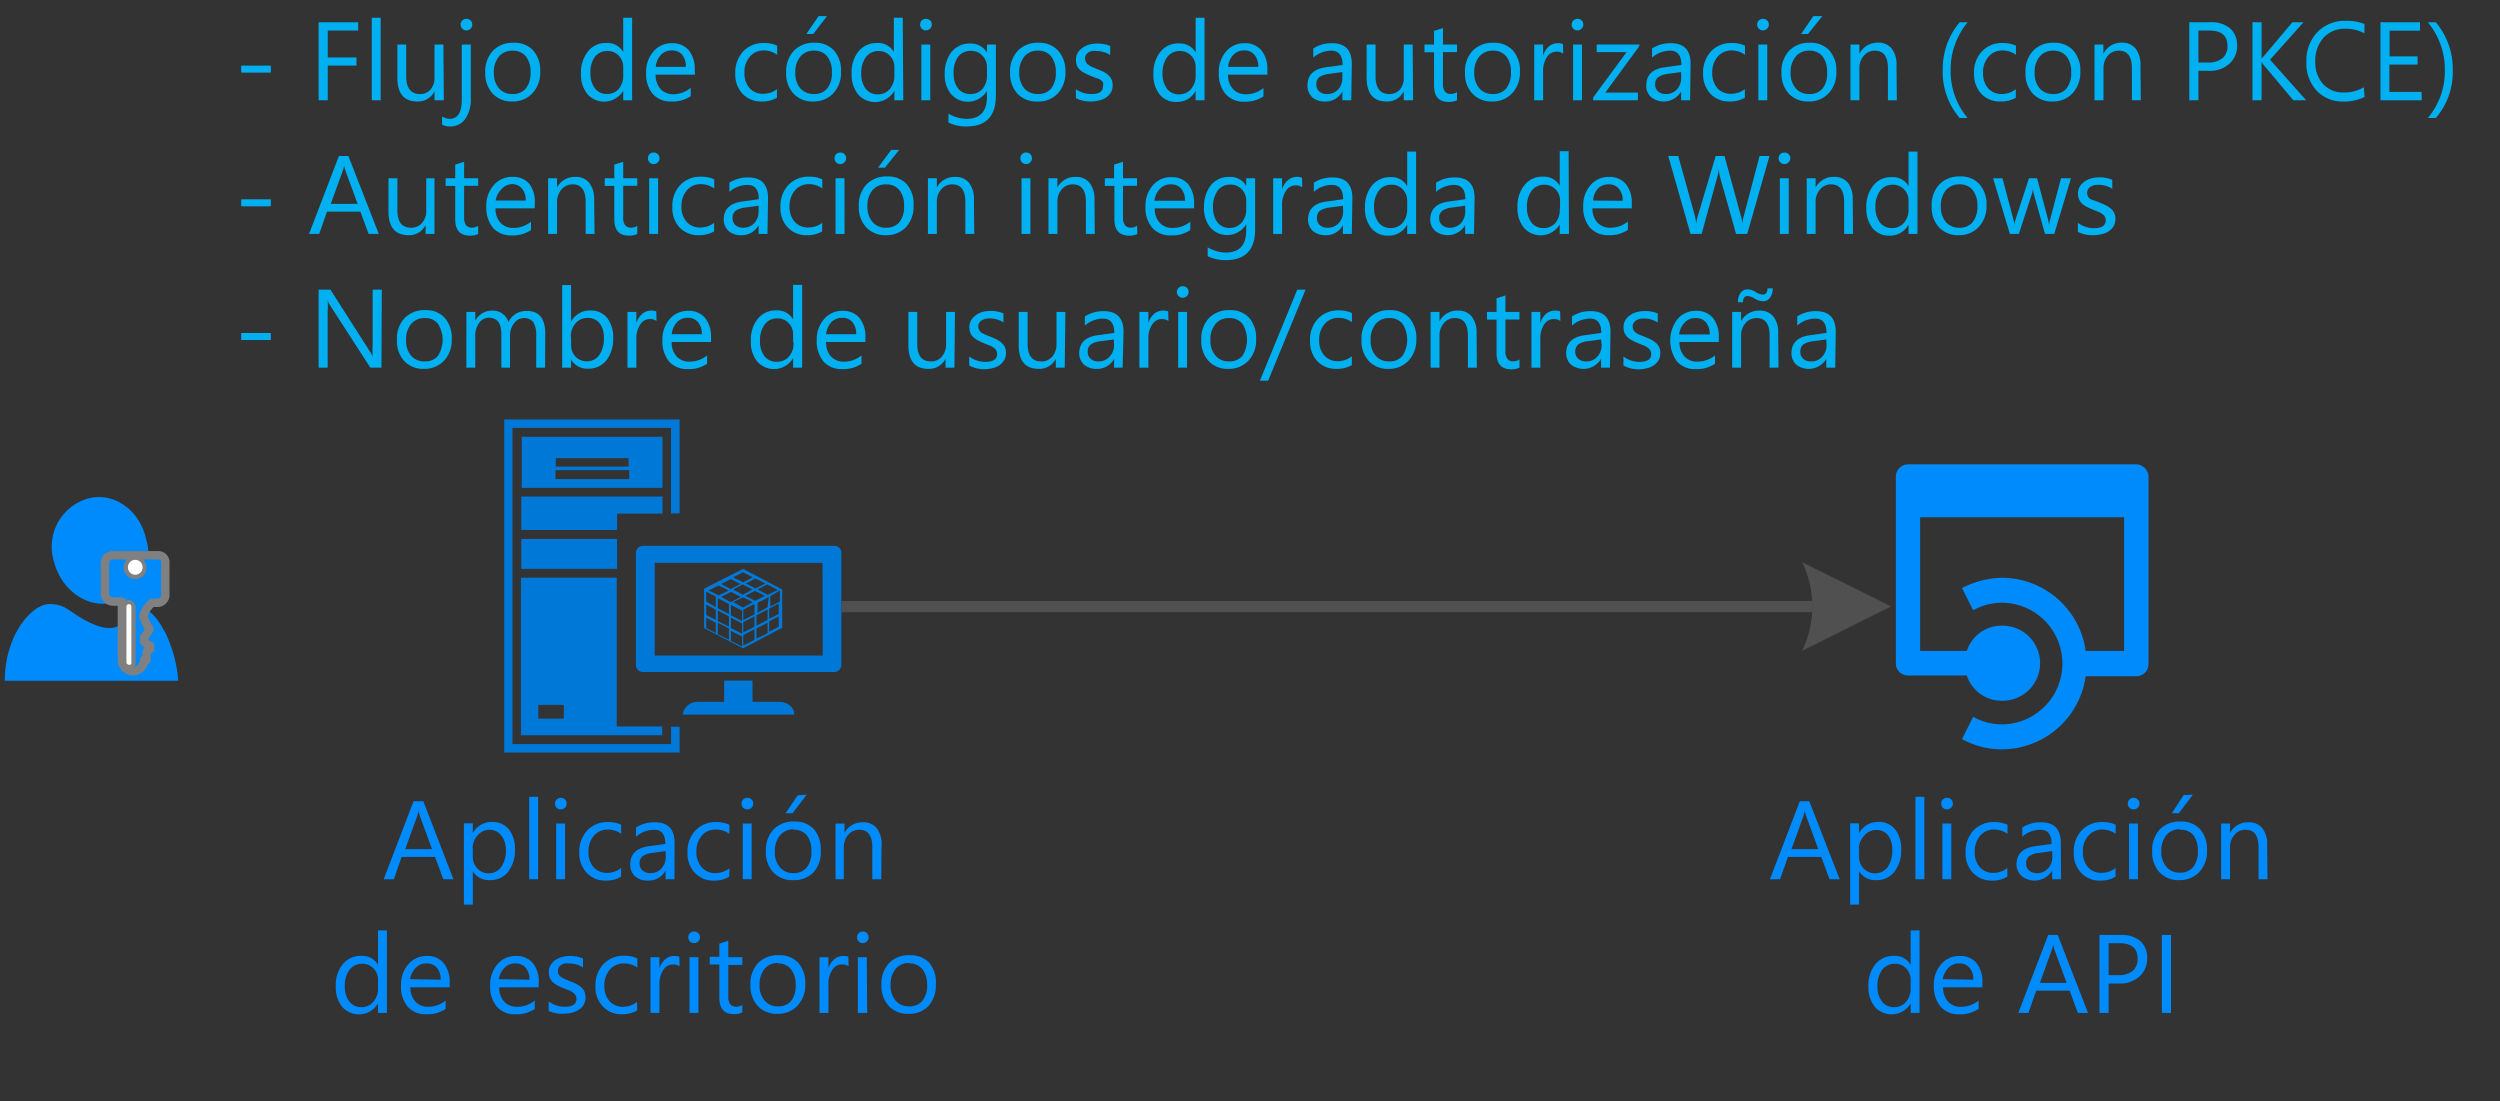 <svg id="svg133" xmlns="http://www.w3.org/2000/svg" viewBox="0 0 224.4 98.83">
  <rect x="0" y="0" width="224.4" height="98.83" fill="#333333" stroke="none"/>
  <defs>
    <style>
      .cls-1 {
        fill: #0078d7;
      }

      .cls-2 {
        isolation: isolate;
      }

      .cls-3, .cls-4 {
        fill: #008bfd;
      }

      .cls-4 {
        stroke: gray;
        stroke-linecap: round;
        stroke-linejoin: round;
        stroke-width: 0.75px;
      }

      .cls-5 {
        fill: #fff;
      }

      .cls-6 {
        fill: #505050;
      }

      .cls-7 {
        fill: #00b0f0;
      }

      .cls-8 {
        fill: none;
        stroke: #505050;
        stroke-miterlimit: 10;
      }
    </style>
  </defs>
  <title>OJ104544462</title>
  <g id="shape1172-2">
    <path id="path19" class="cls-1" d="M60.23,66.79H46V38.41H60.23v7.68H61V37.65H45.26v29.9H61V65.23h-.76Z"/>
  </g>
  <g id="shape1173-4">
    <path id="path24" class="cls-1" d="M59.47,39.21H46.83v4.58H59.47Zm-9.58,1.91h6.53v.76H49.89ZM56.48,43H49.86V42.2h6.62Z"/>
  </g>
  <g id="shape1174-6">
    <path id="path29" class="cls-1" d="M46.79,44.57v3h8.6V46.1h4.08V44.57Z"/>
  </g>
  <g id="shape1175-8">
    <rect id="rect34" class="cls-1" x="46.79" y="48.38" width="8.6" height="2.68"/>
  </g>
  <g id="shape1176-10">
    <path id="path39" class="cls-1" d="M46.79,66H59.44v-.79H55.36V51.85h-8.6V66Zm1.53-2.73h2.29V64.5H48.32Z"/>
  </g>
  <g id="shape1177-12">
    <path id="path44" class="cls-1" d="M70,63H67.55V61.09H65V63H62.59a1.32,1.32,0,0,0-1.31,1.14h10C71.35,63.54,70.68,63,70,63Z"/>
  </g>
  <g id="shape1178-14">
    <path id="path49" class="cls-1" d="M74.85,49H57.75a.64.64,0,0,0-.67.6V59.72a.64.64,0,0,0,.67.6h17.1a.64.64,0,0,0,.67-.6V49.59A.62.62,0,0,0,74.85,49Zm-1,9.84H58.77V50.52H73.83Z"/>
  </g>
  <g id="shape1179-16">
    <path id="path54" class="cls-1" d="M70.21,56.35V52.91L66.7,51.06l-3.5,1.78v3.54l3.5,1.81Zm-4.4-2.3.89-.44.86.44-.86.48Zm0-1.14.86-.45.86.45-.86.48Zm1.91,4.52-1,.51V57l1-.51Zm0-1.18-1,.51v-.92l1-.51Zm0-1.11-1,.51v-.93l1-.51Zm-.82-1.66.86-.44.89.44-.86.45Zm2,3.35-1,.5v-.92l1-.51Zm0-1.18-1,.51v-.93l1-.51Zm0-1.15L68,55v-.89l1-.51Zm1,1.75-.86.45v-.93l.86-.44Zm0-1.14-.86.44v-.92l.86-.45ZM70,54l-.86.44v-.92L70,53Zm-.19-1.05-.89.44L68,52.91l.86-.45Zm-1.11-.58-.89.45-.86-.45.86-.44Zm-2-1,.86.45-.86.45-.89-.45Zm-1.11.61.86.44-.86.45-.86-.45Zm-1.08.57.89.45-.89.44-.9-.44Zm-.26,4.27-.86-.45v-.92l.86.45Zm0-1.18-.86-.44v-.93l.86.45Zm0-1.15L63.39,54v-.89l.86.44Zm1.18,2.93-1-.5V55.9l1,.51Zm0-1.17-1-.51v-.93l1,.51Zm0-1.15-1-.51v-.89l1,.51Zm-.7-1.53.89-.44.86.44-.89.48Zm1.88,4.46-1-.51v-.89l1,.51Zm0-1.15-1-.51v-.92l1,.51Zm0-1.14-1-.51v-.93l1,.51Z"/>
  </g>
  <g id="shape1171-18">
    <g id="text57" class="cls-2">
      <path class="cls-3" d="M40.7,78.92h-.91l-.74-2h-3l-.7,2h-.91l2.68-7H38Zm-1.92-2.7-1.1-3a4.26,4.26,0,0,1-.11-.47h0a2.53,2.53,0,0,1-.11.47l-1.09,3Z"/>
      <path class="cls-3" d="M42.44,78.2h0v3h-.8v-7.3h.8v.88h0a1.9,1.9,0,0,1,1.73-1,1.82,1.82,0,0,1,1.51.67,2.78,2.78,0,0,1,.54,1.8,3.11,3.11,0,0,1-.61,2,2,2,0,0,1-1.67.75A1.67,1.67,0,0,1,42.44,78.2Zm0-2v.7a1.46,1.46,0,0,0,.41,1.05,1.32,1.32,0,0,0,1,.44A1.36,1.36,0,0,0,45,77.81a2.6,2.6,0,0,0,.41-1.55A2.08,2.08,0,0,0,45,75,1.3,1.3,0,0,0,44,74.48a1.4,1.4,0,0,0-1.12.49A1.74,1.74,0,0,0,42.42,76.18Z"/>
      <path class="cls-3" d="M48.3,78.92h-.8v-7.4h.8Z"/>
      <path class="cls-3" d="M50.33,72.65a.48.48,0,0,1-.36-.14.5.5,0,0,1-.15-.37.52.52,0,0,1,.15-.38.49.49,0,0,1,.36-.15.54.54,0,0,1,.38.15.52.52,0,0,1,.15.38.49.49,0,0,1-.15.36A.54.54,0,0,1,50.33,72.65Zm.39,6.27h-.8v-5h.8Z"/>
      <path class="cls-3" d="M55.75,78.69a2.51,2.51,0,0,1-1.36.35,2.25,2.25,0,0,1-1.73-.7,2.5,2.5,0,0,1-.66-1.8,2.78,2.78,0,0,1,.71-2,2.47,2.47,0,0,1,1.89-.75,2.64,2.64,0,0,1,1.16.24v.82a2,2,0,0,0-1.19-.39,1.61,1.61,0,0,0-1.26.55,2.13,2.13,0,0,0-.49,1.44,2,2,0,0,0,.46,1.39,1.59,1.59,0,0,0,1.24.51,2,2,0,0,0,1.23-.44Z"/>
      <path class="cls-3" d="M60.54,78.92h-.8v-.78h0a1.68,1.68,0,0,1-1.54.9A1.64,1.64,0,0,1,57,78.65a1.37,1.37,0,0,1-.43-1.05c0-.94.55-1.48,1.65-1.64l1.5-.21c0-.85-.34-1.27-1-1.27a2.48,2.48,0,0,0-1.63.62v-.83a3.12,3.12,0,0,1,1.7-.46c1.18,0,1.76.62,1.76,1.86Zm-.8-2.53-1.2.17a1.84,1.84,0,0,0-.84.28.79.79,0,0,0-.29.7.76.76,0,0,0,.26.59,1,1,0,0,0,.7.24,1.26,1.26,0,0,0,1-.42,1.49,1.49,0,0,0,.39-1.06Z"/>
      <path class="cls-3" d="M65.46,78.69a2.52,2.52,0,0,1-1.37.35,2.22,2.22,0,0,1-1.72-.7,2.5,2.5,0,0,1-.66-1.8,2.78,2.78,0,0,1,.71-2,2.47,2.47,0,0,1,1.89-.75,2.67,2.67,0,0,1,1.16.24v.82a2,2,0,0,0-1.19-.39A1.61,1.61,0,0,0,63,75a2.08,2.08,0,0,0-.49,1.44A2,2,0,0,0,63,77.86a1.59,1.59,0,0,0,1.24.51,2,2,0,0,0,1.23-.44Z"/>
      <path class="cls-3" d="M67.08,72.65a.52.52,0,0,1-.37-.14.5.5,0,0,1-.15-.37.52.52,0,0,1,.15-.38.53.53,0,0,1,.37-.15.5.5,0,0,1,.37.15.49.49,0,0,1,.16.38.46.46,0,0,1-.16.36A.5.5,0,0,1,67.08,72.65Zm.39,6.27h-.8v-5h.8Z"/>
      <path class="cls-3" d="M71.18,79a2.31,2.31,0,0,1-1.77-.7,2.61,2.61,0,0,1-.66-1.86,2.72,2.72,0,0,1,.69-2,2.48,2.48,0,0,1,1.86-.7,2.27,2.27,0,0,1,1.75.68,2.78,2.78,0,0,1,.62,1.91A2.69,2.69,0,0,1,73,78.32,2.38,2.38,0,0,1,71.18,79Zm.06-4.56A1.52,1.52,0,0,0,70,75a2.19,2.19,0,0,0-.45,1.45,2,2,0,0,0,.46,1.4,1.5,1.5,0,0,0,1.21.52,1.47,1.47,0,0,0,1.2-.51,2.21,2.21,0,0,0,.41-1.43A2.26,2.26,0,0,0,72.44,75,1.47,1.47,0,0,0,71.24,74.48Zm1.17-3.11L71.13,73h-.62l1.09-1.61Z"/>
      <path class="cls-3" d="M79.1,78.92h-.8V76.07c0-1.06-.39-1.59-1.16-1.59a1.25,1.25,0,0,0-1,.45,1.64,1.64,0,0,0-.4,1.14v2.85H75v-5h.8v.83h0a1.81,1.81,0,0,1,1.64-.94,1.52,1.52,0,0,1,1.26.53,2.34,2.34,0,0,1,.43,1.53Z"/>
      <path class="cls-3" d="M34.73,90.92h-.8v-.85h0a2,2,0,0,1-3.22.3,2.75,2.75,0,0,1-.57-1.83,3,3,0,0,1,.63-2,2.07,2.07,0,0,1,1.66-.74,1.6,1.6,0,0,1,1.5.81h0v-3.1h.8Zm-.8-2.26v-.73a1.42,1.42,0,0,0-.4-1,1.34,1.34,0,0,0-1-.42,1.39,1.39,0,0,0-1.16.54,2.35,2.35,0,0,0-.42,1.48,2.13,2.13,0,0,0,.41,1.37,1.32,1.32,0,0,0,1.08.5,1.33,1.33,0,0,0,1.08-.49A1.79,1.79,0,0,0,33.93,88.66Z"/>
      <path class="cls-3" d="M40.37,88.62H36.84a1.83,1.83,0,0,0,.45,1.29,1.53,1.53,0,0,0,1.18.46A2.49,2.49,0,0,0,40,89.81v.75a2.92,2.92,0,0,1-1.75.48,2.12,2.12,0,0,1-1.66-.68A2.77,2.77,0,0,1,36,88.44a2.73,2.73,0,0,1,.66-1.9,2.12,2.12,0,0,1,1.65-.73,1.86,1.86,0,0,1,1.51.63,2.63,2.63,0,0,1,.54,1.76Zm-.82-.68a1.57,1.57,0,0,0-.33-1.07,1.14,1.14,0,0,0-.92-.39,1.25,1.25,0,0,0-1,.41,1.84,1.84,0,0,0-.49,1Z"/>
      <path class="cls-3" d="M48.34,88.62H44.81a1.83,1.83,0,0,0,.45,1.29,1.53,1.53,0,0,0,1.18.46A2.46,2.46,0,0,0,48,89.81v.75a2.89,2.89,0,0,1-1.74.48,2.1,2.1,0,0,1-1.66-.68A2.77,2.77,0,0,1,44,88.44a2.73,2.73,0,0,1,.66-1.9,2.12,2.12,0,0,1,1.65-.73,1.86,1.86,0,0,1,1.51.63,2.63,2.63,0,0,1,.54,1.76Zm-.82-.68a1.57,1.57,0,0,0-.33-1.07,1.14,1.14,0,0,0-.92-.39,1.25,1.25,0,0,0-1,.41,1.78,1.78,0,0,0-.49,1Z"/>
      <path class="cls-3" d="M49.25,90.74v-.86a2.34,2.34,0,0,0,1.44.49c.7,0,1.05-.24,1.05-.71a.64.64,0,0,0-.09-.34.91.91,0,0,0-.24-.24,2,2,0,0,0-.36-.2l-.45-.17c-.22-.09-.41-.18-.58-.27a1.74,1.74,0,0,1-.42-.3,1.27,1.27,0,0,1-.26-.39,1.5,1.5,0,0,1-.08-.5,1.17,1.17,0,0,1,.16-.62,1.57,1.57,0,0,1,.43-.46,2,2,0,0,1,.61-.27,3,3,0,0,1,1.87.13v.81a2.24,2.24,0,0,0-1.26-.36,1.7,1.7,0,0,0-.41,0,1,1,0,0,0-.31.15.6.6,0,0,0-.2.22.53.53,0,0,0-.07.28.67.67,0,0,0,.07.33.66.66,0,0,0,.21.23,1.69,1.69,0,0,0,.33.19l.44.18c.22.09.42.17.6.26a2,2,0,0,1,.45.3,1.28,1.28,0,0,1,.28.39,1.4,1.4,0,0,1-.06,1.17,1.35,1.35,0,0,1-.44.45,2,2,0,0,1-.63.27,2.94,2.94,0,0,1-.74.09A2.82,2.82,0,0,1,49.25,90.74Z"/>
      <path class="cls-3" d="M57.2,90.69a2.51,2.51,0,0,1-1.36.35,2.25,2.25,0,0,1-1.73-.7,2.5,2.5,0,0,1-.66-1.8,2.78,2.78,0,0,1,.71-2,2.47,2.47,0,0,1,1.89-.75,2.64,2.64,0,0,1,1.16.24v.82A2,2,0,0,0,56,86.48a1.61,1.61,0,0,0-1.26.55,2.13,2.13,0,0,0-.49,1.44,2,2,0,0,0,.46,1.39,1.61,1.61,0,0,0,1.24.51,2,2,0,0,0,1.23-.44Z"/>
      <path class="cls-3" d="M61,86.73a1,1,0,0,0-.6-.16,1,1,0,0,0-.86.49,2.21,2.21,0,0,0-.35,1.31v2.55h-.8v-5h.8v1h0a1.77,1.77,0,0,1,.53-.82,1.15,1.15,0,0,1,.78-.29,1.48,1.48,0,0,1,.48.06Z"/>
      <path class="cls-3" d="M62.3,84.65a.52.52,0,0,1-.37-.14.5.5,0,0,1-.15-.37.52.52,0,0,1,.15-.38.53.53,0,0,1,.37-.15.5.5,0,0,1,.37.15.49.49,0,0,1,.16.38.46.46,0,0,1-.16.36A.5.5,0,0,1,62.3,84.65Zm.39,6.27h-.8v-5h.8Z"/>
      <path class="cls-3" d="M66.63,90.87a1.49,1.49,0,0,1-.75.16c-.87,0-1.31-.49-1.31-1.46v-3h-.86v-.69h.86V84.7l.8-.26v1.48h1.26v.69H65.37v2.81a1.19,1.19,0,0,0,.17.72.68.68,0,0,0,.57.22.83.83,0,0,0,.52-.17Z"/>
      <path class="cls-3" d="M69.79,91a2.31,2.31,0,0,1-1.77-.7,2.61,2.61,0,0,1-.66-1.86,2.72,2.72,0,0,1,.69-2,2.48,2.48,0,0,1,1.86-.7,2.25,2.25,0,0,1,1.74.68,2.73,2.73,0,0,1,.63,1.91,2.65,2.65,0,0,1-.68,1.92A2.36,2.36,0,0,1,69.79,91Zm.06-4.56a1.52,1.52,0,0,0-1.22.52,2.19,2.19,0,0,0-.45,1.45,2,2,0,0,0,.45,1.4,1.54,1.54,0,0,0,1.22.52A1.43,1.43,0,0,0,71,89.86a2.16,2.16,0,0,0,.42-1.43A2.21,2.21,0,0,0,71,87,1.43,1.43,0,0,0,69.85,86.48Z"/>
      <path class="cls-3" d="M76.17,86.73a1,1,0,0,0-.61-.16,1,1,0,0,0-.85.49,2.21,2.21,0,0,0-.35,1.31v2.55h-.8v-5h.8v1h0a1.76,1.76,0,0,1,.52-.82,1.19,1.19,0,0,1,.79-.29,1.48,1.48,0,0,1,.48.06Z"/>
      <path class="cls-3" d="M77.45,84.65a.49.49,0,0,1-.37-.14.5.5,0,0,1-.15-.37.52.52,0,0,1,.15-.38.5.5,0,0,1,.37-.15.51.51,0,0,1,.37.15.52.52,0,0,1,.15.38.49.49,0,0,1-.15.36A.51.51,0,0,1,77.45,84.65Zm.39,6.27H77v-5h.8Z"/>
      <path class="cls-3" d="M81.55,91a2.31,2.31,0,0,1-1.77-.7,2.61,2.61,0,0,1-.66-1.86,2.72,2.72,0,0,1,.69-2,2.45,2.45,0,0,1,1.86-.7,2.27,2.27,0,0,1,1.74.68A2.73,2.73,0,0,1,84,88.4a2.7,2.7,0,0,1-.68,1.92A2.36,2.36,0,0,1,81.55,91Zm.06-4.56a1.51,1.51,0,0,0-1.22.52,2.19,2.19,0,0,0-.45,1.45,2,2,0,0,0,.45,1.4,1.52,1.52,0,0,0,1.22.52,1.45,1.45,0,0,0,1.19-.51,2.16,2.16,0,0,0,.42-1.43A2.21,2.21,0,0,0,82.8,87,1.45,1.45,0,0,0,81.61,86.48Z"/>
    </g>
  </g>
  <g id="group1180-20">
    <g id="group1181-21">
      <g id="group1182-22">
        <g id="group1183-23">
          <g id="shape1184-24">
            <path id="path71" class="cls-3" d="M7.85,44.76a4.5,4.5,0,0,0-3,5.67c.66,2.55,3,4.21,5.27,3.66a4.49,4.49,0,0,0,3-5.66C12.57,45.76,10.16,44.1,7.85,44.76Z"/>
          </g>
        </g>
        <g id="group1185-26">
          <g id="shape1186-27">
            <path id="path79" class="cls-3" d="M12.78,54.78c-.43,0-.88.77-1.54,1.11s-1.31.89-3.17,0S6,54.22,4.43,54.22s-4,2.78-4,6.88H16a12.15,12.15,0,0,0-1.11-4.21C13.77,54.78,13.23,54.78,12.78,54.78Z"/>
          </g>
        </g>
      </g>
    </g>
    <g id="group1187-29">
      <g id="shape1188-30">
        <path id="path89" class="cls-4" d="M14.19,49.84H10.07a.7.7,0,0,0-.65.65v2.85a.73.73,0,0,0,.76.66h.76v5.15a1,1,0,0,0,1,1.09,1,1,0,0,0,1-1h.21V58.6c0-.22.33-.33.33-.33v-.33c-.33-.11-.54-.32-.54-.43v-.33L13.1,57a3.53,3.53,0,0,0,.33-.55,2.4,2.4,0,0,1-.33-.55c-.1-.11-.1-.33-.21-.44V55.2a2.52,2.52,0,0,1,.76-1.09h.54a.71.71,0,0,0,.65-.66v-3A.62.62,0,0,0,14.19,49.84ZM11.8,59.37c0,.22,0,.33-.21.33s-.22-.22-.22-.33V54.55c0-.22.11-.33.22-.33s.21.22.21.33Zm.33-7.78a.66.66,0,0,1,0-1.32.71.71,0,0,1,.65.66A.63.63,0,0,1,12.13,51.59Z"/>
      </g>
      <g id="shape1189-32">
        <path id="path94" class="cls-5" d="M11.57,59.67a.24.24,0,0,1-.22-.22v-5a.22.22,0,0,1,.44,0v5.1C11.79,59.67,11.68,59.67,11.57,59.67Z"/>
      </g>
      <g id="shape1190-34">
        <ellipse id="ellipse99" class="cls-5" cx="12.14" cy="50.92" rx="0.66" ry="0.67"/>
      </g>
    </g>
  </g>
  <path id="path108" class="cls-3" d="M191.76,41.68h-20.5a1.1,1.1,0,0,0-1.09,1.11V59.53a1.09,1.09,0,0,0,1.09,1.1h5.28a3.29,3.29,0,0,0,3.21,2.27,3.37,3.37,0,0,0,0-6.74,3.29,3.29,0,0,0-3.21,2.27h-4.19v-12h18.31v12h-3.45a7.61,7.61,0,0,0-7.46-6.57,8.25,8.25,0,0,0-3.64.92l1,2a5.28,5.28,0,0,1,2.55-.68,5.46,5.46,0,0,1,0,10.92,5.28,5.28,0,0,1-2.55-.68l-1,2a7.4,7.4,0,0,0,3.64.92,7.61,7.61,0,0,0,7.46-6.56h4.55a1.09,1.09,0,0,0,1.09-1.1V42.79A1.14,1.14,0,0,0,191.76,41.68Z"/>
  <g id="text110" class="cls-2">
    <path class="cls-3" d="M165.13,78.92h-.91l-.74-2h-3l-.7,2h-.91l2.68-7h.85Zm-1.92-2.7-1.1-3a4.26,4.26,0,0,1-.11-.47h0a2.53,2.53,0,0,1-.11.47l-1.09,3Z"/>
    <path class="cls-3" d="M166.87,78.2h0v3h-.8v-7.3h.8v.88h0a1.9,1.9,0,0,1,1.73-1,1.82,1.82,0,0,1,1.51.67,2.78,2.78,0,0,1,.54,1.8,3.11,3.11,0,0,1-.61,2,2,2,0,0,1-1.67.75A1.67,1.67,0,0,1,166.87,78.2Zm0-2v.7a1.49,1.49,0,0,0,.4,1.05,1.43,1.43,0,0,0,2.17-.12,2.6,2.6,0,0,0,.41-1.55,2.08,2.08,0,0,0-.38-1.31,1.3,1.3,0,0,0-1-.47,1.39,1.39,0,0,0-1.12.49A1.74,1.74,0,0,0,166.85,76.18Z"/>
    <path class="cls-3" d="M172.73,78.92h-.8v-7.4h.8Z"/>
    <path class="cls-3" d="M174.76,72.65a.48.48,0,0,1-.36-.14.46.46,0,0,1-.15-.37.48.48,0,0,1,.15-.38.49.49,0,0,1,.36-.15.54.54,0,0,1,.38.15.52.52,0,0,1,.15.38.49.49,0,0,1-.15.36A.54.54,0,0,1,174.76,72.65Zm.39,6.27h-.8v-5h.8Z"/>
    <path class="cls-3" d="M180.18,78.69a2.51,2.51,0,0,1-1.36.35,2.25,2.25,0,0,1-1.73-.7,2.5,2.5,0,0,1-.66-1.8,2.78,2.78,0,0,1,.71-2,2.47,2.47,0,0,1,1.89-.75,2.64,2.64,0,0,1,1.16.24v.82a2,2,0,0,0-1.19-.39,1.61,1.61,0,0,0-1.26.55,2.13,2.13,0,0,0-.49,1.44,2,2,0,0,0,.46,1.39,1.59,1.59,0,0,0,1.24.51,2,2,0,0,0,1.23-.44Z"/>
    <path class="cls-3" d="M185,78.92h-.8v-.78h0a1.83,1.83,0,0,1-2.71.51A1.39,1.39,0,0,1,181,77.6c0-.94.55-1.48,1.65-1.64l1.5-.21c0-.85-.34-1.27-1-1.27a2.48,2.48,0,0,0-1.63.62v-.83a3.12,3.12,0,0,1,1.7-.46c1.17,0,1.76.62,1.76,1.86Zm-.8-2.53-1.2.17a1.75,1.75,0,0,0-.84.28.79.79,0,0,0-.29.7.76.76,0,0,0,.26.59,1,1,0,0,0,.7.24,1.27,1.27,0,0,0,1-.42,1.49,1.49,0,0,0,.39-1.06Z"/>
    <path class="cls-3" d="M189.89,78.69a2.54,2.54,0,0,1-1.37.35,2.22,2.22,0,0,1-1.72-.7,2.5,2.5,0,0,1-.66-1.8,2.78,2.78,0,0,1,.71-2,2.47,2.47,0,0,1,1.89-.75,2.67,2.67,0,0,1,1.16.24v.82a2,2,0,0,0-1.19-.39,1.61,1.61,0,0,0-1.26.55,2.08,2.08,0,0,0-.49,1.44,2,2,0,0,0,.46,1.39,1.59,1.59,0,0,0,1.24.51,2,2,0,0,0,1.23-.44Z"/>
    <path class="cls-3" d="M191.51,72.65a.52.52,0,0,1-.37-.14.5.5,0,0,1-.15-.37.52.52,0,0,1,.15-.38.53.53,0,0,1,.37-.15.5.5,0,0,1,.37.15.49.49,0,0,1,.16.38.46.46,0,0,1-.16.36A.5.5,0,0,1,191.51,72.65Zm.39,6.27h-.8v-5h.8Z"/>
    <path class="cls-3" d="M195.61,79a2.31,2.31,0,0,1-1.77-.7,2.61,2.61,0,0,1-.66-1.86,2.72,2.72,0,0,1,.69-2,2.48,2.48,0,0,1,1.86-.7,2.25,2.25,0,0,1,1.74.68,2.73,2.73,0,0,1,.63,1.91,2.69,2.69,0,0,1-.67,1.92A2.38,2.38,0,0,1,195.61,79Zm.06-4.56a1.52,1.52,0,0,0-1.22.52,2.19,2.19,0,0,0-.45,1.45,2,2,0,0,0,.46,1.4,1.5,1.5,0,0,0,1.21.52,1.43,1.43,0,0,0,1.19-.51,2.16,2.16,0,0,0,.42-1.43,2.21,2.21,0,0,0-.42-1.44A1.43,1.43,0,0,0,195.67,74.48Zm1.17-3.11L195.56,73h-.62L196,71.37Z"/>
    <path class="cls-3" d="M203.53,78.92h-.8V76.07c0-1.06-.39-1.59-1.16-1.59a1.25,1.25,0,0,0-1,.45,1.64,1.64,0,0,0-.4,1.14v2.85h-.8v-5h.8v.83h0a1.81,1.81,0,0,1,1.64-.94,1.52,1.52,0,0,1,1.26.53,2.34,2.34,0,0,1,.43,1.53Z"/>
    <path class="cls-3" d="M172.3,90.92h-.8v-.85h0a2,2,0,0,1-3.22.3,2.75,2.75,0,0,1-.57-1.83,3,3,0,0,1,.63-2,2.08,2.08,0,0,1,1.66-.74,1.6,1.6,0,0,1,1.5.81h0v-3.1h.8Zm-.8-2.26v-.73a1.42,1.42,0,0,0-.4-1,1.32,1.32,0,0,0-1-.42,1.39,1.39,0,0,0-1.16.54,2.41,2.41,0,0,0-.42,1.48,2.13,2.13,0,0,0,.41,1.37,1.33,1.33,0,0,0,1.08.5,1.35,1.35,0,0,0,1.09-.49A1.84,1.84,0,0,0,171.5,88.66Z"/>
    <path class="cls-3" d="M177.94,88.62h-3.53a1.93,1.93,0,0,0,.45,1.29,1.53,1.53,0,0,0,1.18.46,2.47,2.47,0,0,0,1.56-.56v.75a2.9,2.9,0,0,1-1.75.48,2.12,2.12,0,0,1-1.66-.68,2.82,2.82,0,0,1-.61-1.92,2.69,2.69,0,0,1,.67-1.9,2.1,2.1,0,0,1,1.64-.73,1.9,1.9,0,0,1,1.52.63,2.68,2.68,0,0,1,.53,1.76Zm-.82-.68a1.57,1.57,0,0,0-.33-1.07,1.14,1.14,0,0,0-.92-.39,1.26,1.26,0,0,0-1,.41,1.91,1.91,0,0,0-.49,1Z"/>
    <path class="cls-3" d="M187.42,90.92h-.91l-.74-2h-3l-.7,2h-.91l2.69-7h.85Zm-1.92-2.7-1.1-3a3,3,0,0,1-.1-.47h0a2.42,2.42,0,0,1-.12.47l-1.08,3Z"/>
    <path class="cls-3" d="M189.27,88.28v2.64h-.82v-7h1.93a2.54,2.54,0,0,1,1.74.55,2,2,0,0,1,.61,1.54,2.13,2.13,0,0,1-.68,1.63,2.61,2.61,0,0,1-1.86.64Zm0-3.62v2.87h.86a2,2,0,0,0,1.3-.38,1.38,1.38,0,0,0,.44-1.1c0-.92-.54-1.39-1.64-1.39Z"/>
    <path class="cls-3" d="M194.87,90.92h-.82v-7h.82Z"/>
  </g>
  <g id="shape1192-39">
    <g id="use7">
      <g id="lend5">
        <path id="path4" class="cls-6" d="M161.69,50.43l8.05,4-8,4a9,9,0,0,0,0-8"/>
      </g>
    </g>
  </g>
  <g class="cls-2">
    <path class="cls-7" d="M24.31,6.52H21.65V5.89h2.66Z"/>
    <path class="cls-7" d="M32.15,2.74H29.42V5.16H32v.73H29.42V9H28.6V2h3.55Z"/>
    <path class="cls-7" d="M34.17,9h-.8V1.59h.8Z"/>
    <path class="cls-7" d="M39.84,9H39V8.2h0a1.64,1.64,0,0,1-1.54.91c-1.2,0-1.79-.71-1.79-2.13V4h.79V6.86c0,1,.41,1.58,1.21,1.58a1.24,1.24,0,0,0,1-.43A1.68,1.68,0,0,0,39,6.88V4h.8Z"/>
    <path class="cls-7" d="M42.26,8.79a3.1,3.1,0,0,1-.5,1.89,1.65,1.65,0,0,1-1.42.67,1.4,1.4,0,0,1-.66-.16v-.74a1.39,1.39,0,0,0,.68.22c.73,0,1.09-.59,1.09-1.75V4h.81Zm-.4-6.06a.49.49,0,0,1-.36-.15.5.5,0,0,1-.15-.37.5.5,0,0,1,.51-.52.56.56,0,0,1,.38.14.52.52,0,0,1,.15.38.49.49,0,0,1-.15.36A.53.53,0,0,1,41.86,2.73Z"/>
    <path class="cls-7" d="M46,9.11a2.31,2.31,0,0,1-1.77-.7,2.6,2.6,0,0,1-.67-1.86,2.68,2.68,0,0,1,.69-2,2.45,2.45,0,0,1,1.86-.71,2.25,2.25,0,0,1,1.75.69,2.72,2.72,0,0,1,.63,1.91,2.69,2.69,0,0,1-.68,1.91A2.37,2.37,0,0,1,46,9.11ZM46,4.55a1.53,1.53,0,0,0-1.22.53,2.14,2.14,0,0,0-.45,1.44,2.08,2.08,0,0,0,.46,1.41A1.54,1.54,0,0,0,46,8.44a1.49,1.49,0,0,0,1.2-.5,2.21,2.21,0,0,0,.42-1.44,2.21,2.21,0,0,0-.42-1.44A1.47,1.47,0,0,0,46,4.55Z"/>
    <path class="cls-7" d="M56.74,9h-.8V8.15h0a2,2,0,0,1-3.22.29,2.75,2.75,0,0,1-.57-1.83,3,3,0,0,1,.63-2,2,2,0,0,1,1.66-.75,1.6,1.6,0,0,1,1.5.81h0V1.59h.8Zm-.8-2.27V6a1.42,1.42,0,0,0-.4-1,1.34,1.34,0,0,0-1-.42,1.39,1.39,0,0,0-1.16.54A2.35,2.35,0,0,0,53,6.57a2.13,2.13,0,0,0,.41,1.37,1.33,1.33,0,0,0,1.08.5A1.36,1.36,0,0,0,55.52,8,1.82,1.82,0,0,0,55.94,6.73Z"/>
    <path class="cls-7" d="M62.38,6.7H58.85A1.87,1.87,0,0,0,59.3,8a1.53,1.53,0,0,0,1.18.46A2.49,2.49,0,0,0,62,7.88v.75a2.9,2.9,0,0,1-1.75.48,2.12,2.12,0,0,1-1.66-.68A2.75,2.75,0,0,1,58,6.51a2.75,2.75,0,0,1,.66-1.9,2.12,2.12,0,0,1,1.65-.73,1.9,1.9,0,0,1,1.52.63,2.71,2.71,0,0,1,.53,1.77ZM61.56,6a1.59,1.59,0,0,0-.33-1.08,1.14,1.14,0,0,0-.92-.39,1.28,1.28,0,0,0-1,.41A1.84,1.84,0,0,0,58.86,6Z"/>
    <path class="cls-7" d="M69.74,8.77a2.6,2.6,0,0,1-1.37.34,2.27,2.27,0,0,1-1.72-.69A2.54,2.54,0,0,1,66,6.61a2.78,2.78,0,0,1,.71-2,2.47,2.47,0,0,1,1.89-.75,2.64,2.64,0,0,1,1.16.24v.82a2,2,0,0,0-1.19-.39,1.61,1.61,0,0,0-1.26.55,2.08,2.08,0,0,0-.49,1.44,2,2,0,0,0,.46,1.39,1.59,1.59,0,0,0,1.24.51A2,2,0,0,0,69.74,8Z"/>
    <path class="cls-7" d="M73,9.11a2.31,2.31,0,0,1-1.77-.7,2.6,2.6,0,0,1-.66-1.86,2.68,2.68,0,0,1,.69-2,2.45,2.45,0,0,1,1.86-.71,2.22,2.22,0,0,1,1.74.69,2.72,2.72,0,0,1,.63,1.91,2.68,2.68,0,0,1-.67,1.91A2.39,2.39,0,0,1,73,9.11Zm.06-4.56a1.53,1.53,0,0,0-1.22.53,2.14,2.14,0,0,0-.45,1.44,2.08,2.08,0,0,0,.45,1.41,1.56,1.56,0,0,0,1.22.51,1.46,1.46,0,0,0,1.19-.5,2.21,2.21,0,0,0,.42-1.44,2.21,2.21,0,0,0-.42-1.44A1.43,1.43,0,0,0,73.1,4.55Zm1.17-3.1L73,3.05h-.62l1.09-1.6Z"/>
    <path class="cls-7" d="M81.08,9h-.8V8.15h0A2,2,0,0,1,77,8.44a2.8,2.8,0,0,1-.56-1.83,3,3,0,0,1,.62-2,2.08,2.08,0,0,1,1.67-.75,1.6,1.6,0,0,1,1.5.81h0V1.59h.8Zm-.8-2.27V6a1.46,1.46,0,0,0-.4-1,1.36,1.36,0,0,0-1-.42,1.37,1.37,0,0,0-1.15.54,2.35,2.35,0,0,0-.42,1.48,2.13,2.13,0,0,0,.4,1.37,1.33,1.33,0,0,0,1.08.5A1.38,1.38,0,0,0,79.86,8,1.82,1.82,0,0,0,80.28,6.73Z"/>
    <path class="cls-7" d="M83.11,2.73a.51.51,0,0,1-.37-.15.5.5,0,0,1-.15-.37.52.52,0,0,1,.15-.38.55.55,0,0,1,.37-.14.53.53,0,0,1,.37.14.49.49,0,0,1,.16.38.46.46,0,0,1-.16.36A.51.51,0,0,1,83.11,2.73ZM83.5,9h-.8V4h.8Z"/>
    <path class="cls-7" d="M89.39,8.59q0,2.76-2.64,2.76A3.58,3.58,0,0,1,85.13,11v-.8a3.35,3.35,0,0,0,1.61.47c1.23,0,1.85-.66,1.85-2V8.16h0a2,2,0,0,1-3.22.29,2.67,2.67,0,0,1-.57-1.79,3.11,3.11,0,0,1,.61-2,2.06,2.06,0,0,1,1.68-.75,1.64,1.64,0,0,1,1.5.81h0V4h.8Zm-.8-1.86V6a1.45,1.45,0,0,0-.4-1,1.32,1.32,0,0,0-1-.43A1.39,1.39,0,0,0,86,5.09,2.42,2.42,0,0,0,85.6,6.6,2.08,2.08,0,0,0,86,7.94a1.32,1.32,0,0,0,1.07.5A1.41,1.41,0,0,0,88.17,8,1.8,1.8,0,0,0,88.59,6.73Z"/>
    <path class="cls-7" d="M93.1,9.11a2.31,2.31,0,0,1-1.77-.7,2.6,2.6,0,0,1-.66-1.86,2.68,2.68,0,0,1,.69-2,2.45,2.45,0,0,1,1.86-.71A2.24,2.24,0,0,1,95,4.57a2.72,2.72,0,0,1,.63,1.91,2.69,2.69,0,0,1-.68,1.91A2.36,2.36,0,0,1,93.1,9.11Zm.06-4.56a1.52,1.52,0,0,0-1.22.53,2.14,2.14,0,0,0-.45,1.44,2.08,2.08,0,0,0,.45,1.41,1.56,1.56,0,0,0,1.22.51,1.47,1.47,0,0,0,1.19-.5,2.21,2.21,0,0,0,.42-1.44,2.21,2.21,0,0,0-.42-1.44A1.45,1.45,0,0,0,93.16,4.55Z"/>
    <path class="cls-7" d="M96.57,8.81V8A2.35,2.35,0,0,0,98,8.44c.7,0,1-.24,1-.7A.59.59,0,0,0,99,7.4a.82.82,0,0,0-.24-.25A1.75,1.75,0,0,0,98.37,7l-.45-.18a5.37,5.37,0,0,1-.58-.27,1.74,1.74,0,0,1-.42-.3,1.08,1.08,0,0,1-.26-.38,1.33,1.33,0,0,1-.08-.51,1.17,1.17,0,0,1,.16-.62,1.42,1.42,0,0,1,.43-.45A1.79,1.79,0,0,1,97.78,4a2.82,2.82,0,0,1,.71-.09,2.86,2.86,0,0,1,1.16.22v.81a2.25,2.25,0,0,0-1.27-.36,1.62,1.62,0,0,0-.4,0,1.12,1.12,0,0,0-.31.15.6.6,0,0,0-.2.22.55.55,0,0,0-.07.28.65.65,0,0,0,.28.57A1.69,1.69,0,0,0,98,6l.44.18c.22.09.42.17.6.26a2.11,2.11,0,0,1,.45.31,1.14,1.14,0,0,1,.28.38,1.25,1.25,0,0,1,.1.53,1.22,1.22,0,0,1-.16.64,1.48,1.48,0,0,1-.44.46,1.78,1.78,0,0,1-.63.26,3,3,0,0,1-.75.09A2.78,2.78,0,0,1,96.57,8.81Z"/>
    <path class="cls-7" d="M108.12,9h-.8V8.15h0a1.85,1.85,0,0,1-1.72,1,1.87,1.87,0,0,1-1.51-.67,2.8,2.8,0,0,1-.56-1.83,3,3,0,0,1,.63-2,2,2,0,0,1,1.66-.75,1.6,1.6,0,0,1,1.5.81h0V1.59h.8Zm-.8-2.27V6a1.42,1.42,0,0,0-.4-1,1.36,1.36,0,0,0-1-.42,1.39,1.39,0,0,0-1.15.54,2.35,2.35,0,0,0-.42,1.48,2.19,2.19,0,0,0,.4,1.37,1.33,1.33,0,0,0,1.09.5A1.37,1.37,0,0,0,106.9,8,1.82,1.82,0,0,0,107.32,6.73Z"/>
    <path class="cls-7" d="M113.76,6.7h-3.53A1.82,1.82,0,0,0,110.68,8a1.53,1.53,0,0,0,1.18.46,2.46,2.46,0,0,0,1.55-.56v.75a2.89,2.89,0,0,1-1.74.48A2.14,2.14,0,0,1,110,8.43a2.8,2.8,0,0,1-.6-1.92,2.75,2.75,0,0,1,.66-1.9,2.12,2.12,0,0,1,1.64-.73,1.88,1.88,0,0,1,1.52.63,2.66,2.66,0,0,1,.54,1.77ZM112.94,6a1.59,1.59,0,0,0-.34-1.08,1.11,1.11,0,0,0-.91-.39,1.28,1.28,0,0,0-1,.41A1.78,1.78,0,0,0,110.24,6Z"/>
    <path class="cls-7" d="M121.29,9h-.8V8.21h0a1.68,1.68,0,0,1-1.54.9,1.65,1.65,0,0,1-1.17-.39,1.39,1.39,0,0,1-.42-1.05c0-.94.55-1.48,1.65-1.63l1.5-.21c0-.85-.35-1.28-1-1.28a2.46,2.46,0,0,0-1.63.62V4.35a3,3,0,0,1,1.7-.47c1.17,0,1.76.62,1.76,1.86Zm-.8-2.53-1.21.16a2,2,0,0,0-.84.28.78.78,0,0,0-.28.7.79.79,0,0,0,.26.6,1,1,0,0,0,.7.23,1.29,1.29,0,0,0,1-.42A1.49,1.49,0,0,0,120.49,7Z"/>
    <path class="cls-7" d="M126.84,9H126V8.2h0a1.64,1.64,0,0,1-1.54.91c-1.19,0-1.79-.71-1.79-2.13V4h.8V6.86c0,1,.4,1.58,1.21,1.58a1.24,1.24,0,0,0,1-.43A1.68,1.68,0,0,0,126,6.88V4h.8Z"/>
    <path class="cls-7" d="M130.78,9a1.61,1.61,0,0,1-.75.15c-.88,0-1.31-.49-1.31-1.46v-3h-.86V4h.86V2.77l.8-.25V4h1.26v.68h-1.26V7.5a1.11,1.11,0,0,0,.17.71.65.65,0,0,0,.56.22.86.86,0,0,0,.53-.17Z"/>
    <path class="cls-7" d="M133.94,9.11a2.31,2.31,0,0,1-1.77-.7,2.56,2.56,0,0,1-.67-1.86,2.68,2.68,0,0,1,.69-2,2.45,2.45,0,0,1,1.86-.71,2.25,2.25,0,0,1,1.75.69,2.72,2.72,0,0,1,.63,1.91,2.69,2.69,0,0,1-.68,1.91A2.37,2.37,0,0,1,133.94,9.11ZM134,4.55a1.53,1.53,0,0,0-1.22.53,2.14,2.14,0,0,0-.45,1.44,2.08,2.08,0,0,0,.46,1.41,1.54,1.54,0,0,0,1.21.51,1.49,1.49,0,0,0,1.2-.5,2.21,2.21,0,0,0,.42-1.44,2.21,2.21,0,0,0-.42-1.44A1.47,1.47,0,0,0,134,4.55Z"/>
    <path class="cls-7" d="M140.31,4.81a1,1,0,0,0-.6-.17,1,1,0,0,0-.86.49,2.23,2.23,0,0,0-.34,1.32V9h-.8V4h.8V5h0a1.67,1.67,0,0,1,.52-.83,1.2,1.2,0,0,1,.78-.29,1.22,1.22,0,0,1,.48.07Z"/>
    <path class="cls-7" d="M141.59,2.73a.49.49,0,0,1-.36-.15.51.51,0,0,1-.16-.37.53.53,0,0,1,.89-.38.49.49,0,0,1,.16.38.46.46,0,0,1-.16.36A.51.51,0,0,1,141.59,2.73ZM142,9h-.8V4h.8Z"/>
    <path class="cls-7" d="M147.09,4.22l-3,4.09h2.93V9H143V8.75l3-4.07h-2.68V4h3.86Z"/>
    <path class="cls-7" d="M151.7,9h-.8V8.21h0a1.82,1.82,0,0,1-2.7.51,1.37,1.37,0,0,1-.43-1.05c0-.94.55-1.48,1.65-1.63l1.5-.21c0-.85-.34-1.28-1-1.28a2.48,2.48,0,0,0-1.63.62V4.35a3,3,0,0,1,1.7-.47c1.18,0,1.76.62,1.76,1.86Zm-.8-2.53-1.2.16a2,2,0,0,0-.84.28.79.79,0,0,0-.29.7.77.77,0,0,0,.27.6,1,1,0,0,0,.69.23,1.29,1.29,0,0,0,1-.42A1.53,1.53,0,0,0,150.9,7Z"/>
    <path class="cls-7" d="M156.62,8.77a2.6,2.6,0,0,1-1.37.34,2.27,2.27,0,0,1-1.72-.69,2.54,2.54,0,0,1-.66-1.81,2.78,2.78,0,0,1,.71-2,2.47,2.47,0,0,1,1.89-.75,2.67,2.67,0,0,1,1.16.24v.82a2,2,0,0,0-1.19-.39,1.61,1.61,0,0,0-1.26.55,2.13,2.13,0,0,0-.49,1.44,2,2,0,0,0,.46,1.39,1.59,1.59,0,0,0,1.24.51A2,2,0,0,0,156.62,8Z"/>
    <path class="cls-7" d="M158.24,2.73a.49.49,0,0,1-.36-.15.51.51,0,0,1-.16-.37.51.51,0,0,1,.52-.52.57.57,0,0,1,.38.14.52.52,0,0,1,.15.38.49.49,0,0,1-.15.36A.55.55,0,0,1,158.24,2.73ZM158.63,9h-.8V4h.8Z"/>
    <path class="cls-7" d="M162.34,9.11a2.32,2.32,0,0,1-1.77-.7,2.6,2.6,0,0,1-.66-1.86,2.68,2.68,0,0,1,.69-2,2.45,2.45,0,0,1,1.86-.71,2.25,2.25,0,0,1,1.75.69,2.71,2.71,0,0,1,.62,1.91,2.68,2.68,0,0,1-.67,1.91A2.38,2.38,0,0,1,162.34,9.11Zm.06-4.56a1.53,1.53,0,0,0-1.22.53,2.14,2.14,0,0,0-.45,1.44,2,2,0,0,0,.46,1.41,1.53,1.53,0,0,0,1.21.51,1.49,1.49,0,0,0,1.2-.5A2.21,2.21,0,0,0,164,6.5a2.21,2.21,0,0,0-.41-1.44A1.47,1.47,0,0,0,162.4,4.55Zm1.17-3.1-1.28,1.6h-.62l1.09-1.6Z"/>
    <path class="cls-7" d="M170.26,9h-.8V6.14c0-1.06-.38-1.59-1.16-1.59a1.25,1.25,0,0,0-1,.45,1.64,1.64,0,0,0-.4,1.14V9h-.8V4h.8v.83h0a1.8,1.8,0,0,1,1.64-1,1.52,1.52,0,0,1,1.26.53,2.34,2.34,0,0,1,.43,1.53Z"/>
    <path class="cls-7" d="M176.61,10.59h-.71a6.27,6.27,0,0,1-1.52-4.27A6.48,6.48,0,0,1,175.9,2h.72a6.6,6.6,0,0,0-1.53,4.32A6.5,6.5,0,0,0,176.61,10.59Z"/>
    <path class="cls-7" d="M180.94,8.77a2.63,2.63,0,0,1-1.37.34,2.29,2.29,0,0,1-1.73-.69,2.57,2.57,0,0,1-.65-1.81,2.73,2.73,0,0,1,.71-2,2.47,2.47,0,0,1,1.89-.75,2.7,2.7,0,0,1,1.16.24v.82a2,2,0,0,0-1.19-.39,1.6,1.6,0,0,0-1.26.55A2.08,2.08,0,0,0,178,6.54a2,2,0,0,0,.46,1.39,1.59,1.59,0,0,0,1.24.51A2,2,0,0,0,180.94,8Z"/>
    <path class="cls-7" d="M184.24,9.11a2.31,2.31,0,0,1-1.77-.7,2.6,2.6,0,0,1-.66-1.86,2.68,2.68,0,0,1,.69-2,2.42,2.42,0,0,1,1.86-.71,2.24,2.24,0,0,1,1.74.69,2.72,2.72,0,0,1,.63,1.91,2.69,2.69,0,0,1-.68,1.91A2.36,2.36,0,0,1,184.24,9.11Zm.06-4.56a1.52,1.52,0,0,0-1.22.53,2.14,2.14,0,0,0-.45,1.44,2.08,2.08,0,0,0,.45,1.41,1.55,1.55,0,0,0,1.22.51,1.48,1.48,0,0,0,1.19-.5,2.21,2.21,0,0,0,.42-1.44,2.21,2.21,0,0,0-.42-1.44A1.46,1.46,0,0,0,184.3,4.55Z"/>
    <path class="cls-7" d="M192.16,9h-.8V6.14c0-1.06-.39-1.59-1.16-1.59a1.26,1.26,0,0,0-1,.45,1.68,1.68,0,0,0-.39,1.14V9H188V4h.8v.83h0a1.79,1.79,0,0,1,1.64-1,1.5,1.5,0,0,1,1.25.53,2.35,2.35,0,0,1,.44,1.53Z"/>
    <path class="cls-7" d="M197.33,6.35V9h-.82V2h1.93a2.56,2.56,0,0,1,1.74.55,2,2,0,0,1,.62,1.54,2.1,2.1,0,0,1-.69,1.63,2.59,2.59,0,0,1-1.85.64Zm0-3.61V5.61h.86a1.92,1.92,0,0,0,1.3-.39,1.38,1.38,0,0,0,.45-1.1c0-.92-.55-1.38-1.64-1.38Z"/>
    <path class="cls-7" d="M207,9h-1.15l-2.7-3.21L203,5.55h0V9h-.82V2h.82V5.28h0a1.77,1.77,0,0,1,.19-.23L205.76,2h1l-3,3.36Z"/>
    <path class="cls-7" d="M212.24,8.7a4,4,0,0,1-1.93.41,3.1,3.1,0,0,1-2.39-1,3.54,3.54,0,0,1-.9-2.52,3.71,3.71,0,0,1,1-2.72,3.42,3.42,0,0,1,2.56-1,4.18,4.18,0,0,1,1.65.28V3a3.33,3.33,0,0,0-1.66-.42,2.56,2.56,0,0,0-2,.8,3.05,3.05,0,0,0-.75,2.16,2.89,2.89,0,0,0,.7,2,2.4,2.4,0,0,0,1.84.76,3.45,3.45,0,0,0,1.82-.47Z"/>
    <path class="cls-7" d="M217.38,9h-3.71V2h3.55v.75h-2.73V5.06H217V5.8h-2.53V8.25h2.89Z"/>
    <path class="cls-7" d="M218.64,10.59h-.72a6.46,6.46,0,0,0,1.53-4.28A6.6,6.6,0,0,0,217.92,2h.72a6.48,6.48,0,0,1,1.52,4.33A6.27,6.27,0,0,1,218.64,10.59Z"/>
    <path class="cls-7" d="M24.31,18.52H21.65v-.63h2.66Z"/>
    <path class="cls-7" d="M34,21h-.91l-.74-2h-3l-.7,2h-.91l2.68-7h.85ZM32.1,18.3l-1.1-3a2.75,2.75,0,0,1-.11-.47h0a2.53,2.53,0,0,1-.11.47l-1.09,3Z"/>
    <path class="cls-7" d="M39,21h-.8v-.8h0a1.63,1.63,0,0,1-1.54.91c-1.19,0-1.79-.71-1.79-2.13V16h.8v2.86c0,1.05.4,1.58,1.21,1.58a1.24,1.24,0,0,0,1-.43,1.63,1.63,0,0,0,.38-1.13V16H39Z"/>
    <path class="cls-7" d="M42.92,21a1.61,1.61,0,0,1-.75.15c-.87,0-1.31-.49-1.31-1.46v-3H40V16h.86V14.77l.8-.25V16h1.26v.68H41.66V19.5a1.17,1.17,0,0,0,.17.71.66.66,0,0,0,.57.22.85.85,0,0,0,.52-.17Z"/>
    <path class="cls-7" d="M48,18.7H44.48A1.82,1.82,0,0,0,44.93,20a1.52,1.52,0,0,0,1.18.46,2.46,2.46,0,0,0,1.55-.56v.75a2.89,2.89,0,0,1-1.74.48,2.14,2.14,0,0,1-1.67-.68,2.8,2.8,0,0,1-.6-1.92,2.75,2.75,0,0,1,.66-1.9A2.12,2.12,0,0,1,46,15.88a1.88,1.88,0,0,1,1.52.63A2.66,2.66,0,0,1,48,18.28ZM47.19,18a1.64,1.64,0,0,0-.34-1.08,1.12,1.12,0,0,0-.91-.39A1.28,1.28,0,0,0,45,17,1.78,1.78,0,0,0,44.49,18Z"/>
    <path class="cls-7" d="M53.37,21h-.8V18.14c0-1.06-.39-1.59-1.16-1.59a1.27,1.27,0,0,0-1,.45A1.68,1.68,0,0,0,50,18.14V21h-.8V16H50v.83h0a1.79,1.79,0,0,1,1.64-.95,1.5,1.5,0,0,1,1.25.53,2.35,2.35,0,0,1,.44,1.53Z"/>
    <path class="cls-7" d="M57.2,21a1.61,1.61,0,0,1-.75.15c-.88,0-1.31-.49-1.31-1.46v-3h-.86V16h.86V14.77l.8-.25V16H57.2v.68H55.94V19.5a1.11,1.11,0,0,0,.17.71.65.65,0,0,0,.56.22.86.86,0,0,0,.53-.17Z"/>
    <path class="cls-7" d="M58.68,14.73a.51.51,0,0,1-.52-.52.52.52,0,0,1,.15-.38.53.53,0,0,1,.37-.14.55.55,0,0,1,.37.14.52.52,0,0,1,.15.38.49.49,0,0,1-.15.36A.52.52,0,0,1,58.68,14.73ZM59.07,21h-.8V16h.8Z"/>
    <path class="cls-7" d="M64.1,20.77a2.63,2.63,0,0,1-1.37.34A2.29,2.29,0,0,1,61,20.42a2.53,2.53,0,0,1-.65-1.81,2.77,2.77,0,0,1,.7-2,2.5,2.5,0,0,1,1.89-.75,2.72,2.72,0,0,1,1.17.24v.82a2.07,2.07,0,0,0-1.2-.39,1.57,1.57,0,0,0-1.25.55,2.08,2.08,0,0,0-.49,1.44,2,2,0,0,0,.46,1.39,1.59,1.59,0,0,0,1.24.51A2,2,0,0,0,64.1,20Z"/>
    <path class="cls-7" d="M68.89,21h-.8v-.79h0a1.68,1.68,0,0,1-1.54.9,1.65,1.65,0,0,1-1.17-.39,1.39,1.39,0,0,1-.42-1c0-.94.55-1.48,1.65-1.63l1.5-.21c0-.85-.35-1.28-1-1.28a2.49,2.49,0,0,0-1.64.62v-.82a3.06,3.06,0,0,1,1.7-.47q1.77,0,1.77,1.86Zm-.8-2.53-1.21.16a2,2,0,0,0-.84.28.78.78,0,0,0-.28.7.76.76,0,0,0,.26.6,1,1,0,0,0,.69.23,1.29,1.29,0,0,0,1-.42A1.49,1.49,0,0,0,68.09,19Z"/>
    <path class="cls-7" d="M73.8,20.77a2.59,2.59,0,0,1-1.36.34,2.27,2.27,0,0,1-1.73-.69,2.54,2.54,0,0,1-.66-1.81,2.78,2.78,0,0,1,.71-2,2.47,2.47,0,0,1,1.89-.75,2.64,2.64,0,0,1,1.16.24v.82a2,2,0,0,0-1.19-.39,1.61,1.61,0,0,0-1.26.55,2.13,2.13,0,0,0-.49,1.44,2,2,0,0,0,.46,1.39,1.61,1.61,0,0,0,1.24.51A2,2,0,0,0,73.8,20Z"/>
    <path class="cls-7" d="M75.42,14.73a.49.49,0,0,1-.36-.15.5.5,0,0,1-.15-.37.5.5,0,0,1,.51-.52.56.56,0,0,1,.38.14.52.52,0,0,1,.15.38.49.49,0,0,1-.15.36A.53.53,0,0,1,75.42,14.73ZM75.81,21H75V16h.8Z"/>
    <path class="cls-7" d="M79.53,21.11a2.31,2.31,0,0,1-1.77-.7,2.56,2.56,0,0,1-.67-1.86,2.68,2.68,0,0,1,.69-2,2.45,2.45,0,0,1,1.86-.71,2.25,2.25,0,0,1,1.75.69A2.72,2.72,0,0,1,82,18.48a2.69,2.69,0,0,1-.68,1.91A2.37,2.37,0,0,1,79.53,21.11Zm0-4.56a1.53,1.53,0,0,0-1.22.53,2.14,2.14,0,0,0-.45,1.44,2.08,2.08,0,0,0,.46,1.41,1.54,1.54,0,0,0,1.21.51,1.49,1.49,0,0,0,1.2-.5,2.21,2.21,0,0,0,.42-1.44,2.21,2.21,0,0,0-.42-1.44A1.47,1.47,0,0,0,79.58,16.55Zm1.18-3.1-1.28,1.6h-.62L80,13.45Z"/>
    <path class="cls-7" d="M87.45,21h-.8V18.14q0-1.59-1.17-1.59a1.25,1.25,0,0,0-1,.45,1.68,1.68,0,0,0-.39,1.14V21h-.8V16h.8v.83h0a1.78,1.78,0,0,1,1.64-.95,1.51,1.51,0,0,1,1.25.53,2.35,2.35,0,0,1,.44,1.53Z"/>
    <path class="cls-7" d="M92.1,14.73a.49.49,0,0,1-.36-.15.5.5,0,0,1-.15-.37.5.5,0,0,1,.51-.52.56.56,0,0,1,.38.14.52.52,0,0,1,.15.38.49.49,0,0,1-.15.36A.53.53,0,0,1,92.1,14.73ZM92.49,21h-.8V16h.8Z"/>
    <path class="cls-7" d="M98.27,21h-.8V18.14q0-1.59-1.17-1.59a1.25,1.25,0,0,0-1,.45,1.68,1.68,0,0,0-.39,1.14V21h-.8V16h.8v.83h0a1.78,1.78,0,0,1,1.64-.95,1.51,1.51,0,0,1,1.25.53,2.35,2.35,0,0,1,.44,1.53Z"/>
    <path class="cls-7" d="M102.09,21a1.54,1.54,0,0,1-.74.15c-.88,0-1.32-.49-1.32-1.46v-3h-.86V16H100V14.77l.8-.25V16h1.26v.68h-1.26V19.5a1.1,1.1,0,0,0,.18.71.65.65,0,0,0,.56.22.83.83,0,0,0,.52-.17Z"/>
    <path class="cls-7" d="M107.18,18.7h-3.53A1.87,1.87,0,0,0,104.1,20a1.53,1.53,0,0,0,1.18.46,2.49,2.49,0,0,0,1.56-.56v.75a2.92,2.92,0,0,1-1.75.48,2.12,2.12,0,0,1-1.66-.68,2.75,2.75,0,0,1-.61-1.92,2.75,2.75,0,0,1,.66-1.9,2.12,2.12,0,0,1,1.65-.73,1.9,1.9,0,0,1,1.52.63,2.71,2.71,0,0,1,.53,1.77Zm-.82-.68a1.59,1.59,0,0,0-.33-1.08,1.14,1.14,0,0,0-.92-.39,1.28,1.28,0,0,0-1,.41,1.84,1.84,0,0,0-.49,1.06Z"/>
    <path class="cls-7" d="M112.66,20.59q0,2.76-2.64,2.76A3.64,3.64,0,0,1,108.4,23v-.8a3.38,3.38,0,0,0,1.61.47c1.24,0,1.85-.66,1.85-2v-.54h0a2,2,0,0,1-3.22.29,2.67,2.67,0,0,1-.57-1.79,3.17,3.17,0,0,1,.61-2,2.06,2.06,0,0,1,1.68-.75,1.62,1.62,0,0,1,1.5.81h0V16h.8Zm-.8-1.86V18a1.41,1.41,0,0,0-.4-1,1.32,1.32,0,0,0-1-.43,1.39,1.39,0,0,0-1.16.54,2.42,2.42,0,0,0-.42,1.51,2.14,2.14,0,0,0,.4,1.34,1.32,1.32,0,0,0,1.07.5,1.4,1.4,0,0,0,1.1-.48A1.8,1.8,0,0,0,111.86,18.73Z"/>
    <path class="cls-7" d="M116.89,16.81a1,1,0,0,0-.61-.17,1,1,0,0,0-.85.49,2.22,2.22,0,0,0-.35,1.32V21h-.8V16h.8v1h0a1.76,1.76,0,0,1,.53-.83,1.2,1.2,0,0,1,.78-.29,1.22,1.22,0,0,1,.48.07Z"/>
    <path class="cls-7" d="M121.34,21h-.8v-.79h0a1.68,1.68,0,0,1-1.54.9,1.65,1.65,0,0,1-1.17-.39,1.39,1.39,0,0,1-.42-1c0-.94.55-1.48,1.65-1.63l1.5-.21c0-.85-.35-1.28-1-1.28a2.44,2.44,0,0,0-1.63.62v-.82a3,3,0,0,1,1.7-.47c1.17,0,1.76.62,1.76,1.86Zm-.8-2.53-1.21.16a2,2,0,0,0-.84.28.78.78,0,0,0-.28.7.76.76,0,0,0,.26.6,1,1,0,0,0,.7.23,1.29,1.29,0,0,0,1-.42,1.49,1.49,0,0,0,.39-1.06Z"/>
    <path class="cls-7" d="M127.11,21h-.8v-.85h0a1.84,1.84,0,0,1-1.71,1,1.87,1.87,0,0,1-1.51-.67,2.75,2.75,0,0,1-.57-1.83,3,3,0,0,1,.63-2,2.06,2.06,0,0,1,1.66-.75,1.6,1.6,0,0,1,1.5.81h0v-3.1h.8Zm-.8-2.27V18a1.42,1.42,0,0,0-.4-1,1.32,1.32,0,0,0-1-.42,1.37,1.37,0,0,0-1.15.54,2.29,2.29,0,0,0-.42,1.48,2.13,2.13,0,0,0,.4,1.37,1.33,1.33,0,0,0,1.08.5A1.38,1.38,0,0,0,125.9,20,1.86,1.86,0,0,0,126.31,18.73Z"/>
    <path class="cls-7" d="M132.31,21h-.8v-.79h0a1.82,1.82,0,0,1-2.7.51,1.37,1.37,0,0,1-.43-1c0-.94.55-1.48,1.65-1.63l1.5-.21c0-.85-.34-1.28-1-1.28a2.48,2.48,0,0,0-1.63.62v-.82a3,3,0,0,1,1.7-.47c1.18,0,1.76.62,1.76,1.86Zm-.8-2.53-1.2.16a2,2,0,0,0-.84.28.79.79,0,0,0-.29.7.77.77,0,0,0,.27.6,1,1,0,0,0,.69.23,1.29,1.29,0,0,0,1-.42,1.53,1.53,0,0,0,.38-1.06Z"/>
    <path class="cls-7" d="M140.83,21H140v-.85h0a2,2,0,0,1-3.22.29,2.75,2.75,0,0,1-.57-1.83,3,3,0,0,1,.63-2,2,2,0,0,1,1.66-.75,1.6,1.6,0,0,1,1.5.81h0v-3.1h.8Zm-.8-2.27V18a1.42,1.42,0,0,0-.4-1,1.36,1.36,0,0,0-1-.42,1.39,1.39,0,0,0-1.15.54,2.35,2.35,0,0,0-.42,1.48,2.19,2.19,0,0,0,.4,1.37,1.33,1.33,0,0,0,1.09.5,1.37,1.37,0,0,0,1.08-.48A1.82,1.82,0,0,0,140,18.73Z"/>
    <path class="cls-7" d="M146.47,18.7h-3.53a1.82,1.82,0,0,0,.45,1.28,1.53,1.53,0,0,0,1.18.46,2.46,2.46,0,0,0,1.55-.56v.75a2.89,2.89,0,0,1-1.74.48,2.14,2.14,0,0,1-1.67-.68,2.8,2.8,0,0,1-.6-1.92,2.75,2.75,0,0,1,.66-1.9,2.12,2.12,0,0,1,1.64-.73,1.88,1.88,0,0,1,1.52.63,2.66,2.66,0,0,1,.54,1.77Zm-.82-.68a1.54,1.54,0,0,0-.34-1.08,1.11,1.11,0,0,0-.91-.39,1.28,1.28,0,0,0-1,.41A1.78,1.78,0,0,0,143,18Z"/>
    <path class="cls-7" d="M158.83,14l-2,7h-1l-1.44-5.12a3.19,3.19,0,0,1-.11-.71h0a4.11,4.11,0,0,1-.13.7L152.74,21h-1l-2-7h.9l1.49,5.37a4,4,0,0,1,.12.71h0a5.09,5.09,0,0,1,.15-.71L154,14h.79l1.48,5.41a4.92,4.92,0,0,1,.12.66h0a3.27,3.27,0,0,1,.13-.68L157.94,14Z"/>
    <path class="cls-7" d="M160.17,14.73a.53.53,0,0,1-.37-.15.5.5,0,0,1-.15-.37.52.52,0,0,1,.15-.38.57.57,0,0,1,.37-.14.53.53,0,0,1,.37.14.49.49,0,0,1,.16.38.46.46,0,0,1-.16.36A.51.51,0,0,1,160.17,14.73Zm.39,6.27h-.8V16h.8Z"/>
    <path class="cls-7" d="M166.33,21h-.8V18.14c0-1.06-.39-1.59-1.16-1.59a1.25,1.25,0,0,0-1,.45,1.64,1.64,0,0,0-.4,1.14V21h-.8V16h.8v.83h0a1.8,1.8,0,0,1,1.64-.95,1.52,1.52,0,0,1,1.26.53,2.34,2.34,0,0,1,.43,1.53Z"/>
    <path class="cls-7" d="M172.11,21h-.8v-.85h0a1.85,1.85,0,0,1-1.72,1,1.87,1.87,0,0,1-1.51-.67,2.8,2.8,0,0,1-.56-1.83,3,3,0,0,1,.63-2,2,2,0,0,1,1.66-.75,1.6,1.6,0,0,1,1.5.81h0v-3.1h.8Zm-.8-2.27V18a1.42,1.42,0,0,0-.4-1,1.36,1.36,0,0,0-1-.42,1.37,1.37,0,0,0-1.15.54,2.35,2.35,0,0,0-.42,1.48,2.19,2.19,0,0,0,.4,1.37,1.33,1.33,0,0,0,1.08.5,1.38,1.38,0,0,0,1.09-.48A1.82,1.82,0,0,0,171.31,18.73Z"/>
    <path class="cls-7" d="M175.82,21.11a2.31,2.31,0,0,1-1.77-.7,2.6,2.6,0,0,1-.66-1.86,2.68,2.68,0,0,1,.69-2,2.45,2.45,0,0,1,1.86-.71,2.24,2.24,0,0,1,1.74.69,2.72,2.72,0,0,1,.63,1.91,2.69,2.69,0,0,1-.68,1.91A2.36,2.36,0,0,1,175.82,21.11Zm.06-4.56a1.53,1.53,0,0,0-1.22.53,2.14,2.14,0,0,0-.45,1.44,2.08,2.08,0,0,0,.45,1.41,1.56,1.56,0,0,0,1.22.51,1.47,1.47,0,0,0,1.19-.5,2.21,2.21,0,0,0,.42-1.44,2.21,2.21,0,0,0-.42-1.44A1.45,1.45,0,0,0,175.88,16.55Z"/>
    <path class="cls-7" d="M185.89,16l-1.5,5h-.83l-1-3.58a2.09,2.09,0,0,1-.08-.47h0a2.15,2.15,0,0,1-.1.46L181.21,21h-.8l-1.51-5h.84l1,3.75a2.37,2.37,0,0,1,.07.45h0a2,2,0,0,1,.09-.45L182.12,16h.73l1,3.76a3.91,3.91,0,0,1,.07.45h0a2.39,2.39,0,0,1,.08-.45l1-3.76Z"/>
    <path class="cls-7" d="M186.51,20.81V20a2.4,2.4,0,0,0,1.44.48c.71,0,1.06-.24,1.06-.7a.59.59,0,0,0-.09-.34.75.75,0,0,0-.25-.25,1.52,1.52,0,0,0-.36-.19l-.44-.18a5.6,5.6,0,0,1-.59-.27,2,2,0,0,1-.42-.3,1.19,1.19,0,0,1-.25-.38,1.33,1.33,0,0,1-.09-.51,1.27,1.27,0,0,1,.16-.62,1.54,1.54,0,0,1,.43-.45,1.84,1.84,0,0,1,.62-.28,2.76,2.76,0,0,1,.71-.09,2.86,2.86,0,0,1,1.16.22v.81a2.27,2.27,0,0,0-1.27-.36,1.7,1.7,0,0,0-.41.05,1.05,1.05,0,0,0-.3.15.63.63,0,0,0-.21.22.68.68,0,0,0-.07.28.81.81,0,0,0,.07.33.79.79,0,0,0,.21.24A1.69,1.69,0,0,0,188,18l.45.18c.22.09.42.17.59.26a1.7,1.7,0,0,1,.45.31,1.17,1.17,0,0,1,.29.38,1.25,1.25,0,0,1,.1.53,1.32,1.32,0,0,1-.16.64,1.48,1.48,0,0,1-.44.46,1.78,1.78,0,0,1-.63.26,3.08,3.08,0,0,1-.75.09A2.85,2.85,0,0,1,186.51,20.81Z"/>
    <path class="cls-7" d="M24.31,30.52H21.65v-.63h2.66Z"/>
    <path class="cls-7" d="M34.24,33h-1l-3.61-5.59a2.26,2.26,0,0,1-.22-.44h0a6.66,6.66,0,0,1,0,1V33H28.6V26h1.06l3.51,5.5a4.9,4.9,0,0,1,.28.47h0a8,8,0,0,1,0-1V26h.82Z"/>
    <path class="cls-7" d="M38.06,33.11a2.31,2.31,0,0,1-1.77-.7,2.6,2.6,0,0,1-.66-1.86,2.68,2.68,0,0,1,.69-2,2.45,2.45,0,0,1,1.86-.71,2.22,2.22,0,0,1,1.74.69,2.72,2.72,0,0,1,.63,1.91,2.68,2.68,0,0,1-.67,1.91A2.39,2.39,0,0,1,38.06,33.11Zm.06-4.56a1.53,1.53,0,0,0-1.22.53,2.14,2.14,0,0,0-.45,1.44,2.08,2.08,0,0,0,.45,1.41,1.56,1.56,0,0,0,1.22.51,1.46,1.46,0,0,0,1.19-.5,2.68,2.68,0,0,0,0-2.88A1.43,1.43,0,0,0,38.12,28.55Z"/>
    <path class="cls-7" d="M48.93,33h-.8V30.12a2.18,2.18,0,0,0-.26-1.2,1,1,0,0,0-.86-.37,1.08,1.08,0,0,0-.87.47,1.79,1.79,0,0,0-.36,1.12V33H45V30c0-1-.38-1.48-1.14-1.48A1.07,1.07,0,0,0,43,29a1.89,1.89,0,0,0-.34,1.15V33h-.8V28h.8v.79h0a1.69,1.69,0,0,1,1.55-.91,1.46,1.46,0,0,1,.9.28,1.43,1.43,0,0,1,.52.75,1.77,1.77,0,0,1,1.66-1c1.1,0,1.65.68,1.65,2Z"/>
    <path class="cls-7" d="M51.26,32.27h0V33h-.8V25.59h.8v3.28h0a1.9,1.9,0,0,1,1.73-1,1.83,1.83,0,0,1,1.51.67,2.8,2.8,0,0,1,.54,1.8,3.09,3.09,0,0,1-.61,2,2,2,0,0,1-1.67.75A1.65,1.65,0,0,1,51.26,32.27Zm0-2V31A1.5,1.5,0,0,0,51.65,32a1.37,1.37,0,0,0,1,.43,1.33,1.33,0,0,0,1.14-.56,2.51,2.51,0,0,0,.41-1.55,2,2,0,0,0-.38-1.3,1.28,1.28,0,0,0-1.05-.48,1.4,1.4,0,0,0-1.12.49A1.8,1.8,0,0,0,51.24,30.26Z"/>
    <path class="cls-7" d="M58.93,28.81a1,1,0,0,0-.61-.17,1,1,0,0,0-.85.49,2.22,2.22,0,0,0-.35,1.32V33h-.8V28h.8v1h0a1.76,1.76,0,0,1,.53-.83,1.2,1.2,0,0,1,.78-.29,1.22,1.22,0,0,1,.48.07Z"/>
    <path class="cls-7" d="M63.82,30.7H60.29A1.82,1.82,0,0,0,60.74,32a1.52,1.52,0,0,0,1.18.46,2.46,2.46,0,0,0,1.55-.56v.75a2.89,2.89,0,0,1-1.74.48,2.14,2.14,0,0,1-1.67-.68,2.8,2.8,0,0,1-.6-1.92,2.75,2.75,0,0,1,.66-1.9,2.12,2.12,0,0,1,1.64-.73,1.88,1.88,0,0,1,1.52.63,2.66,2.66,0,0,1,.54,1.77ZM63,30a1.64,1.64,0,0,0-.34-1.08,1.12,1.12,0,0,0-.91-.39,1.28,1.28,0,0,0-1,.41A1.78,1.78,0,0,0,60.3,30Z"/>
    <path class="cls-7" d="M72,33h-.81v-.85h0a2,2,0,0,1-3.23.29,2.74,2.74,0,0,1-.56-1.83,3,3,0,0,1,.62-2,2.06,2.06,0,0,1,1.67-.75,1.62,1.62,0,0,1,1.5.81h0v-3.1H72Zm-.81-2.27V30a1.42,1.42,0,0,0-.4-1,1.32,1.32,0,0,0-1-.42,1.37,1.37,0,0,0-1.15.54,2.35,2.35,0,0,0-.42,1.48,2.13,2.13,0,0,0,.4,1.37,1.33,1.33,0,0,0,1.08.5A1.38,1.38,0,0,0,70.82,32,1.81,1.81,0,0,0,71.23,30.73Z"/>
    <path class="cls-7" d="M77.68,30.7H74.15A1.87,1.87,0,0,0,74.59,32a1.54,1.54,0,0,0,1.19.46,2.46,2.46,0,0,0,1.55-.56v.75a2.89,2.89,0,0,1-1.74.48,2.13,2.13,0,0,1-1.67-.68,2.8,2.8,0,0,1-.61-1.92,2.75,2.75,0,0,1,.67-1.9,2.12,2.12,0,0,1,1.64-.73,1.9,1.9,0,0,1,1.52.63,2.66,2.66,0,0,1,.54,1.77ZM76.85,30a1.59,1.59,0,0,0-.33-1.08,1.13,1.13,0,0,0-.92-.39,1.32,1.32,0,0,0-1,.41A1.91,1.91,0,0,0,74.15,30Z"/>
    <path class="cls-7" d="M85.67,33h-.8v-.8h0a1.64,1.64,0,0,1-1.54.91c-1.2,0-1.79-.71-1.79-2.13V28h.79v2.86c0,1.05.41,1.58,1.21,1.58a1.24,1.24,0,0,0,1-.43,1.68,1.68,0,0,0,.38-1.13V28h.8Z"/>
    <path class="cls-7" d="M87,32.81V32a2.4,2.4,0,0,0,1.44.48c.71,0,1.06-.24,1.06-.7a.59.59,0,0,0-.09-.34.75.75,0,0,0-.25-.25,1.52,1.52,0,0,0-.36-.19l-.45-.18c-.22-.09-.41-.18-.58-.27a1.74,1.74,0,0,1-.42-.3,1,1,0,0,1-.25-.38,1.33,1.33,0,0,1-.09-.51,1.27,1.27,0,0,1,.16-.62,1.42,1.42,0,0,1,.43-.45A1.84,1.84,0,0,1,88.2,28a2.71,2.71,0,0,1,.71-.09,2.86,2.86,0,0,1,1.16.22v.81a2.27,2.27,0,0,0-1.27-.36,1.7,1.7,0,0,0-.41.05,1.28,1.28,0,0,0-.31.15.7.7,0,0,0-.2.22.68.68,0,0,0-.07.28.81.81,0,0,0,.07.33.79.79,0,0,0,.21.24,1.69,1.69,0,0,0,.33.18l.45.18c.22.09.42.17.59.26a1.7,1.7,0,0,1,.45.31,1.17,1.17,0,0,1,.29.38,1.43,1.43,0,0,1,.1.53,1.22,1.22,0,0,1-.17.64,1.45,1.45,0,0,1-.43.46,2,2,0,0,1-.63.26,3.08,3.08,0,0,1-.75.09A2.85,2.85,0,0,1,87,32.81Z"/>
    <path class="cls-7" d="M95.57,33h-.8v-.8h0a1.64,1.64,0,0,1-1.54.91c-1.19,0-1.79-.71-1.79-2.13V28h.8v2.86c0,1.05.4,1.58,1.21,1.58a1.24,1.24,0,0,0,1-.43,1.68,1.68,0,0,0,.38-1.13V28h.8Z"/>
    <path class="cls-7" d="M100.77,33H100v-.79h0a1.69,1.69,0,0,1-1.54.9,1.65,1.65,0,0,1-1.17-.39,1.39,1.39,0,0,1-.42-1c0-.94.55-1.48,1.65-1.63l1.5-.21c0-.85-.35-1.28-1-1.28a2.49,2.49,0,0,0-1.64.62v-.82a3.06,3.06,0,0,1,1.7-.47q1.77,0,1.77,1.86Zm-.8-2.53-1.21.16a2,2,0,0,0-.84.28.78.78,0,0,0-.28.7.76.76,0,0,0,.26.6,1,1,0,0,0,.69.23,1.29,1.29,0,0,0,1-.42A1.49,1.49,0,0,0,100,31Z"/>
    <path class="cls-7" d="M104.88,28.81a1,1,0,0,0-.6-.17,1,1,0,0,0-.86.49,2.23,2.23,0,0,0-.34,1.32V33h-.81V28h.81v1h0a1.67,1.67,0,0,1,.52-.83,1.2,1.2,0,0,1,.78-.29,1.22,1.22,0,0,1,.48.07Z"/>
    <path class="cls-7" d="M106.16,26.73a.49.49,0,0,1-.36-.15.47.47,0,0,1-.16-.37.49.49,0,0,1,.16-.38.52.52,0,0,1,.36-.14.57.57,0,0,1,.38.14.52.52,0,0,1,.15.38.49.49,0,0,1-.15.36A.55.55,0,0,1,106.16,26.73Zm.39,6.27h-.8V28h.8Z"/>
    <path class="cls-7" d="M110.26,33.11a2.31,2.31,0,0,1-1.77-.7,2.6,2.6,0,0,1-.66-1.86,2.68,2.68,0,0,1,.69-2,2.45,2.45,0,0,1,1.86-.71,2.25,2.25,0,0,1,1.75.69,2.76,2.76,0,0,1,.62,1.91,2.68,2.68,0,0,1-.67,1.91A2.38,2.38,0,0,1,110.26,33.11Zm.06-4.56a1.53,1.53,0,0,0-1.22.53,2.14,2.14,0,0,0-.45,1.44,2,2,0,0,0,.46,1.41,1.53,1.53,0,0,0,1.21.51,1.49,1.49,0,0,0,1.2-.5,2.73,2.73,0,0,0,0-2.88A1.47,1.47,0,0,0,110.32,28.55Z"/>
    <path class="cls-7" d="M117.19,26l-3.36,8.17h-.74L116.44,26Z"/>
    <path class="cls-7" d="M121.34,32.77a2.63,2.63,0,0,1-1.37.34,2.29,2.29,0,0,1-1.73-.69,2.57,2.57,0,0,1-.65-1.81,2.73,2.73,0,0,1,.71-2,2.47,2.47,0,0,1,1.89-.75,2.67,2.67,0,0,1,1.16.24v.82a2,2,0,0,0-1.19-.39,1.6,1.6,0,0,0-1.26.55,2.08,2.08,0,0,0-.49,1.44,2,2,0,0,0,.46,1.39,1.59,1.59,0,0,0,1.24.51,2,2,0,0,0,1.23-.44Z"/>
    <path class="cls-7" d="M124.64,33.11a2.31,2.31,0,0,1-1.77-.7,2.6,2.6,0,0,1-.66-1.86,2.68,2.68,0,0,1,.69-2,2.42,2.42,0,0,1,1.86-.71,2.24,2.24,0,0,1,1.74.69,2.72,2.72,0,0,1,.63,1.91,2.69,2.69,0,0,1-.68,1.91A2.36,2.36,0,0,1,124.64,33.11Zm.06-4.56a1.52,1.52,0,0,0-1.22.53,2.14,2.14,0,0,0-.45,1.44,2.08,2.08,0,0,0,.45,1.41,1.55,1.55,0,0,0,1.22.51,1.48,1.48,0,0,0,1.19-.5,2.68,2.68,0,0,0,0-2.88A1.46,1.46,0,0,0,124.7,28.55Z"/>
    <path class="cls-7" d="M132.56,33h-.8V30.14c0-1.06-.39-1.59-1.16-1.59a1.27,1.27,0,0,0-1,.45,1.68,1.68,0,0,0-.39,1.14V33h-.8V28h.8v.83h0a1.79,1.79,0,0,1,1.64-.95,1.5,1.5,0,0,1,1.25.53,2.35,2.35,0,0,1,.44,1.53Z"/>
    <path class="cls-7" d="M136.39,33a1.61,1.61,0,0,1-.75.15c-.88,0-1.31-.49-1.31-1.46v-3h-.86V28h.86V26.77l.8-.25V28h1.26v.68h-1.26V31.5a1.11,1.11,0,0,0,.17.71.65.65,0,0,0,.56.22.86.86,0,0,0,.53-.17Z"/>
    <path class="cls-7" d="M140.06,28.81a1,1,0,0,0-.6-.17,1,1,0,0,0-.86.49,2.23,2.23,0,0,0-.34,1.32V33h-.8V28h.8v1h0a1.67,1.67,0,0,1,.52-.83,1.2,1.2,0,0,1,.78-.29,1.22,1.22,0,0,1,.48.07Z"/>
    <path class="cls-7" d="M144.51,33h-.8v-.79h0a1.83,1.83,0,0,1-2.71.51,1.39,1.39,0,0,1-.42-1c0-.94.55-1.48,1.65-1.63l1.5-.21c0-.85-.34-1.28-1-1.28a2.48,2.48,0,0,0-1.63.62v-.82a3,3,0,0,1,1.7-.47c1.17,0,1.76.62,1.76,1.86Zm-.8-2.53-1.21.16a1.87,1.87,0,0,0-.83.28.9.9,0,0,0,0,1.3,1.05,1.05,0,0,0,.7.23,1.27,1.27,0,0,0,1-.42,1.49,1.49,0,0,0,.39-1.06Z"/>
    <path class="cls-7" d="M145.72,32.81V32a2.35,2.35,0,0,0,1.44.48c.7,0,1.05-.24,1.05-.7a.59.59,0,0,0-.09-.34.82.82,0,0,0-.24-.25,1.52,1.52,0,0,0-.36-.19l-.45-.18a5.37,5.37,0,0,1-.58-.27,1.74,1.74,0,0,1-.42-.3,1.22,1.22,0,0,1-.26-.38,1.56,1.56,0,0,1-.08-.51,1.17,1.17,0,0,1,.16-.62,1.42,1.42,0,0,1,.43-.45,1.79,1.79,0,0,1,.61-.28,2.82,2.82,0,0,1,.71-.09,2.86,2.86,0,0,1,1.16.22v.81a2.25,2.25,0,0,0-1.27-.36,1.62,1.62,0,0,0-.4.05,1.28,1.28,0,0,0-.31.15.6.6,0,0,0-.2.22.55.55,0,0,0-.07.28.65.65,0,0,0,.28.57,1.69,1.69,0,0,0,.33.18l.44.18c.22.09.42.17.6.26a2.11,2.11,0,0,1,.45.31,1.14,1.14,0,0,1,.28.38,1.25,1.25,0,0,1,.1.53,1.22,1.22,0,0,1-.16.64,1.38,1.38,0,0,1-.44.46,1.78,1.78,0,0,1-.63.26,3,3,0,0,1-.74.09A2.82,2.82,0,0,1,145.72,32.81Z"/>
    <path class="cls-7" d="M154.28,30.7h-3.53A1.87,1.87,0,0,0,151.2,32a1.53,1.53,0,0,0,1.18.46,2.49,2.49,0,0,0,1.56-.56v.75a2.9,2.9,0,0,1-1.75.48,2.12,2.12,0,0,1-1.66-.68,3.19,3.19,0,0,1,.05-3.82,2.12,2.12,0,0,1,1.65-.73,1.9,1.9,0,0,1,1.52.63,2.71,2.71,0,0,1,.53,1.77Zm-.82-.68a1.59,1.59,0,0,0-.33-1.08,1.14,1.14,0,0,0-.92-.39,1.28,1.28,0,0,0-1,.41,1.84,1.84,0,0,0-.49,1.06Z"/>
    <path class="cls-7" d="M159.64,33h-.8V30.14c0-1.06-.38-1.59-1.16-1.59a1.25,1.25,0,0,0-1,.45,1.64,1.64,0,0,0-.4,1.14V33h-.8V28h.8v.83h0a1.8,1.8,0,0,1,1.64-.95,1.52,1.52,0,0,1,1.26.53,2.34,2.34,0,0,1,.43,1.53Zm-.52-7.12a1.34,1.34,0,0,1-.24.83.73.73,0,0,1-.63.33,1.63,1.63,0,0,1-.79-.26,1.36,1.36,0,0,0-.58-.21c-.29,0-.43.19-.43.56H156a1.35,1.35,0,0,1,.23-.84.79.79,0,0,1,.66-.32,1.41,1.41,0,0,1,.72.26,1.3,1.3,0,0,0,.63.21c.27,0,.41-.19.41-.56Z"/>
    <path class="cls-7" d="M164.73,33h-.8v-.79h0a1.83,1.83,0,0,1-2.71.51,1.39,1.39,0,0,1-.42-1c0-.94.55-1.48,1.65-1.63l1.5-.21c0-.85-.34-1.28-1-1.28a2.46,2.46,0,0,0-1.63.62v-.82a3,3,0,0,1,1.7-.47c1.17,0,1.76.62,1.76,1.86Zm-.8-2.53-1.21.16a2,2,0,0,0-.84.28.81.81,0,0,0-.28.7.79.79,0,0,0,.26.6,1.05,1.05,0,0,0,.7.23,1.27,1.27,0,0,0,1-.42,1.49,1.49,0,0,0,.39-1.06Z"/>
  </g>
  <line class="cls-8" x1="162.7" y1="54.45" x2="75.52" y2="54.45"/>
</svg>
